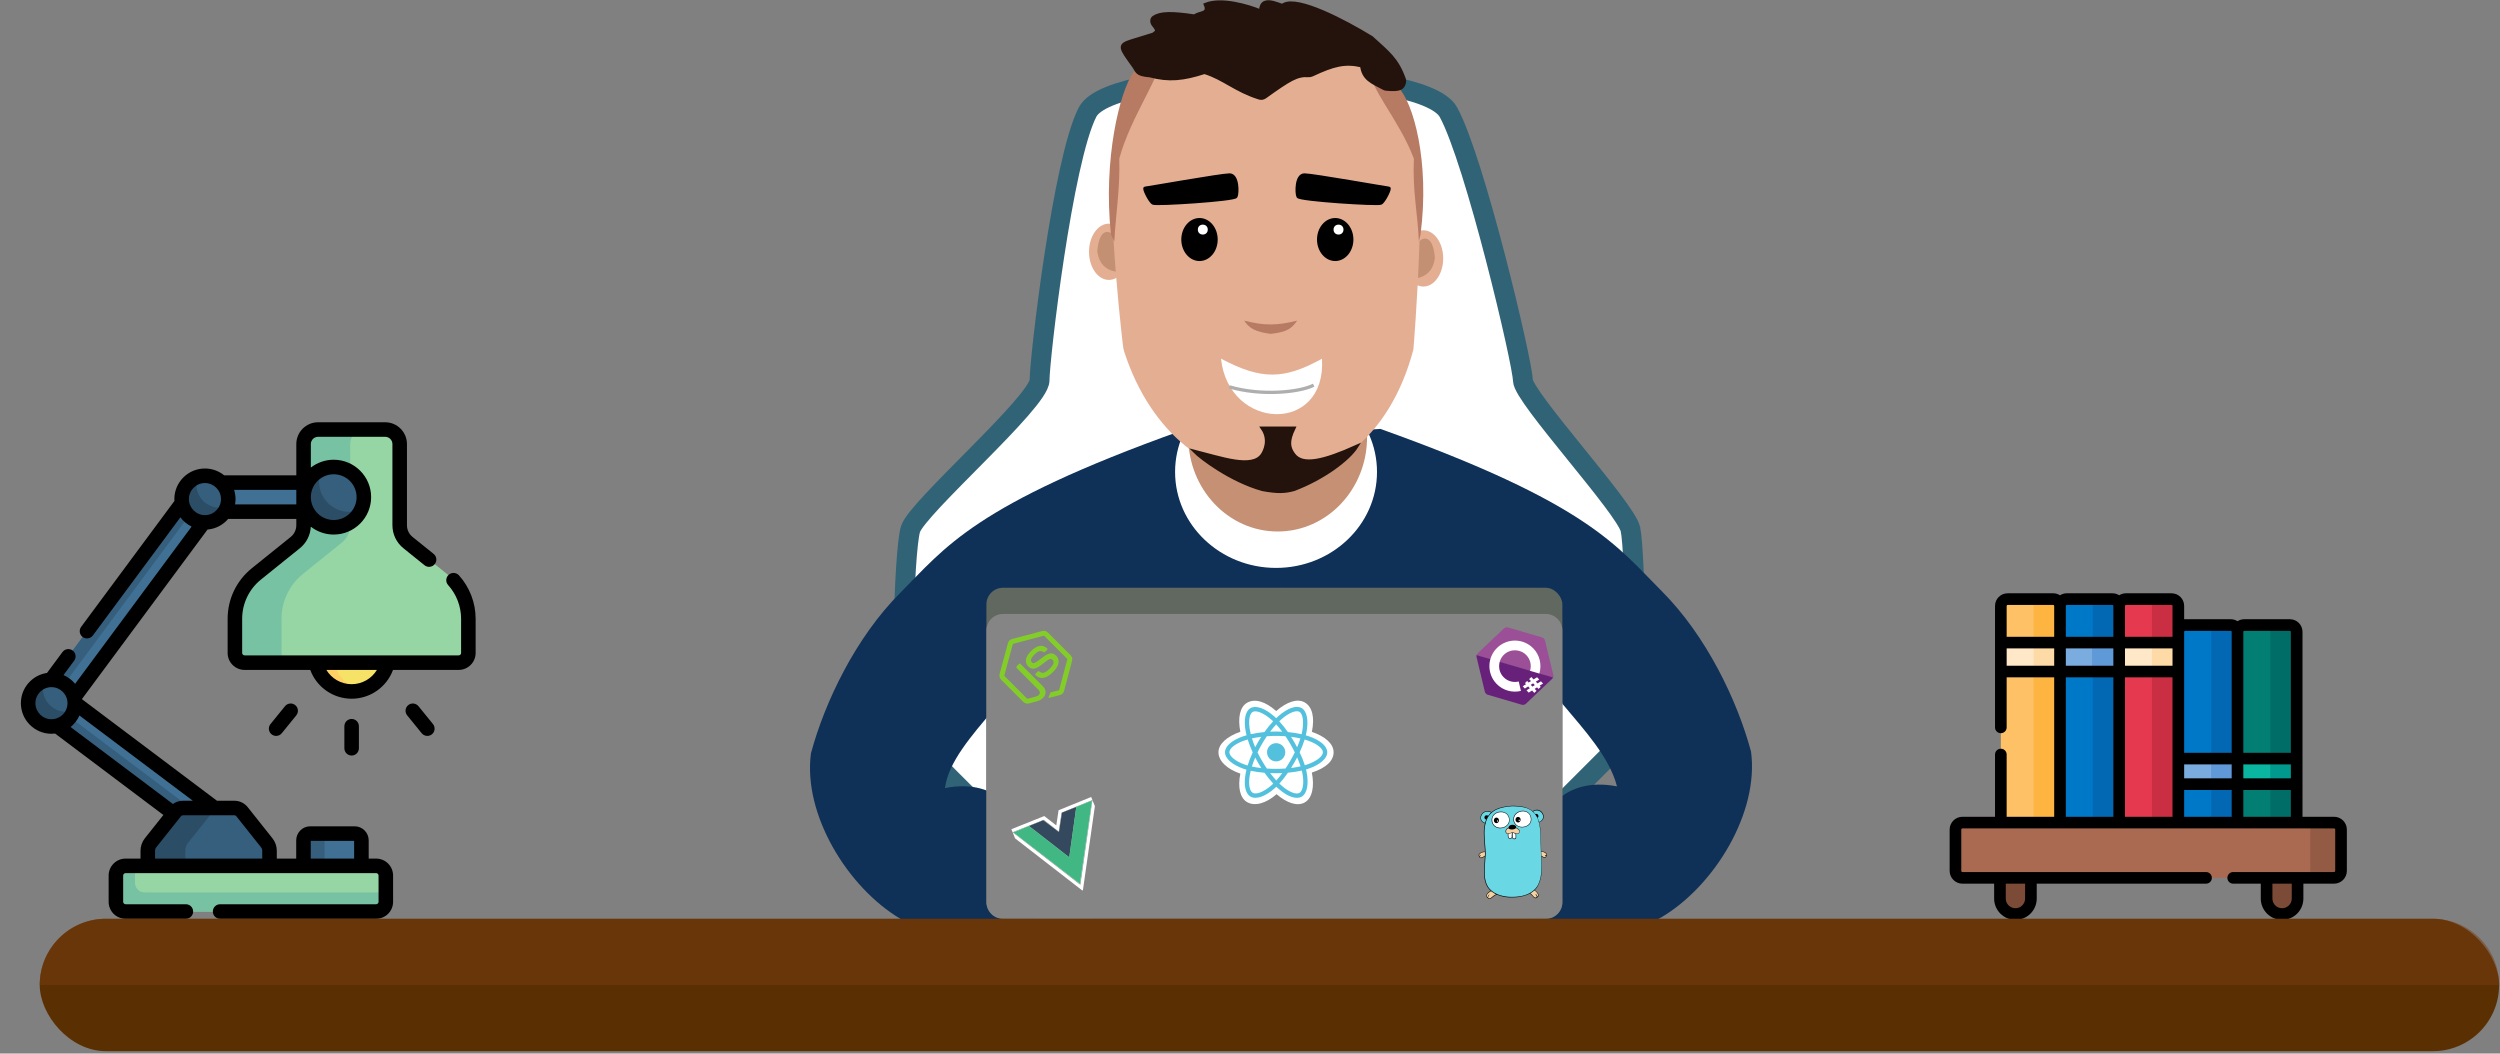 <svg width="579" height="244" viewBox="0 0 579 244" fill="none" xmlns="http://www.w3.org/2000/svg">
<rect x="0" y="0" width="579" height="244" fill="#808080" stroke="none"/>
<g clip-path="url(#clip0)">
<path d="M81.438 160.141C76.724 160.141 72.903 156.32 72.903 151.606C72.903 146.893 76.724 143.072 81.438 143.072C86.152 143.072 89.973 146.893 89.973 151.606C89.973 156.32 86.152 160.141 81.438 160.141Z" fill="#F6E266"/>
<path d="M81.438 143.072C82.182 143.072 82.904 143.167 83.592 143.346C79.921 144.3 77.211 147.637 77.211 151.606C77.211 155.576 79.921 158.912 83.592 159.866C82.904 160.045 82.182 160.141 81.438 160.141C76.725 160.141 72.903 156.319 72.903 151.606C72.903 146.893 76.725 143.072 81.438 143.072Z" fill="#FFD064"/>
<path d="M71.857 193.055H82.132C83 193.055 83.704 193.758 83.704 194.627V202.296H70.285V194.627C70.285 193.758 70.989 193.055 71.857 193.055Z" fill="#407093"/>
<path d="M71.857 193.055H76.733C75.866 193.055 75.162 193.758 75.162 194.626V202.296H70.285V194.626C70.285 193.758 70.989 193.055 71.857 193.055Z" fill="#365E7D"/>
<path d="M59.389 132.909L68.384 125.666C69.601 124.686 70.309 123.208 70.309 121.645V102.846C70.309 100.987 71.816 99.479 73.676 99.479H89.202C91.062 99.479 92.569 100.987 92.569 102.846V121.645C92.569 123.207 93.277 124.686 94.494 125.666L103.488 132.909C106.64 135.447 108.473 139.277 108.473 143.325V151.225C108.473 152.465 107.468 153.47 106.228 153.47H56.648C55.408 153.47 54.403 152.465 54.403 151.225V143.325C54.403 139.277 56.237 135.447 59.389 132.909Z" fill="#95D6A4"/>
<path d="M59.389 132.909L68.384 125.666C69.601 124.686 70.309 123.208 70.309 121.645V102.846C70.309 100.987 71.816 99.479 73.676 99.479H84.472C82.612 99.479 81.105 100.987 81.105 102.846V121.645C81.105 123.208 80.397 124.686 79.18 125.666L70.186 132.909C67.033 135.447 65.2 139.277 65.2 143.325V151.225C65.2 152.464 66.204 153.47 67.444 153.47H56.648C55.408 153.47 54.403 152.464 54.403 151.225V143.325C54.403 139.277 56.237 135.447 59.389 132.909Z" fill="#78C2A4"/>
<path d="M47.497 193.908L51.544 188.526L16.615 162.258L49.033 118.505H75.242V111.771H45.642L9.246 160.89C8.127 162.402 8.436 164.533 9.939 165.664L47.497 193.908Z" fill="#407093"/>
<path d="M9.246 160.89L45.641 111.771H49.454L13.725 159.993C12.605 161.504 12.914 163.635 14.418 164.766L49.546 191.184L47.497 193.908L9.939 165.664C8.436 164.533 8.127 162.402 9.246 160.89Z" fill="#365E7D"/>
<path d="M42.359 187.135H54.288C54.973 187.135 55.62 187.448 56.046 187.984L61.786 195.201C62.197 195.718 62.42 196.358 62.42 197.019V203.282H34.228V197.019C34.228 196.358 34.451 195.718 34.862 195.201L40.602 187.984C41.028 187.448 41.675 187.135 42.359 187.135Z" fill="#365E7D"/>
<path d="M34.861 195.202L40.601 187.983C41.027 187.447 41.674 187.135 42.358 187.135H51.045C50.361 187.135 49.714 187.448 49.288 187.983L43.548 195.202C43.138 195.718 42.914 196.358 42.914 197.018V203.282H34.227V197.018C34.227 196.358 34.451 195.718 34.861 195.202Z" fill="#2B4D66"/>
<path d="M47.465 120.986C44.483 120.986 42.066 118.569 42.066 115.587C42.066 112.605 44.483 110.188 47.465 110.188C50.447 110.188 52.864 112.605 52.864 115.587C52.864 118.569 50.447 120.986 47.465 120.986Z" fill="#365E7D"/>
<path d="M45.747 110.469C45.565 111.008 45.466 111.586 45.466 112.187C45.466 115.169 47.883 117.586 50.865 117.586C51.466 117.586 52.043 117.486 52.583 117.305C51.865 119.444 49.846 120.986 47.465 120.986C44.483 120.986 42.066 118.569 42.066 115.587C42.066 113.206 43.608 111.187 45.747 110.469Z" fill="#2B4D66"/>
<path d="M11.919 168.257C8.937 168.257 6.52 165.84 6.52 162.858C6.52 159.876 8.937 157.459 11.919 157.459C14.901 157.459 17.318 159.876 17.318 162.858C17.318 165.84 14.901 168.257 11.919 168.257Z" fill="#365E7D"/>
<path d="M10.201 157.739C10.019 158.279 9.92 158.857 9.92 159.458C9.92 162.44 12.337 164.857 15.319 164.857C15.92 164.857 16.497 164.757 17.037 164.576C16.32 166.715 14.3 168.257 11.919 168.257C8.937 168.257 6.52 165.84 6.52 162.858C6.52 160.477 8.061 158.457 10.201 157.739Z" fill="#2B4D66"/>
<path d="M77.29 122.119C73.434 122.119 70.308 118.994 70.308 115.138C70.308 111.282 73.434 108.156 77.29 108.156C81.145 108.156 84.271 111.282 84.271 115.138C84.271 118.994 81.145 122.119 77.29 122.119Z" fill="#365E7D"/>
<path d="M74.481 108.746C74.103 109.606 73.892 110.555 73.892 111.554C73.892 115.41 77.017 118.535 80.873 118.535C81.873 118.535 82.822 118.324 83.681 117.946C82.6 120.403 80.146 122.119 77.289 122.119C73.433 122.119 70.308 118.994 70.308 115.138C70.308 112.281 72.024 109.827 74.481 108.746Z" fill="#2B4D66"/>
<path d="M29.09 211.104H87.111C88.351 211.104 89.357 210.099 89.357 208.858V202.779C89.357 201.538 88.351 200.533 87.111 200.533H29.09C27.849 200.533 26.844 201.538 26.844 202.779V208.858C26.844 210.099 27.849 211.104 29.09 211.104Z" fill="#95D6A4"/>
<path d="M29.088 200.533H31.264V204.439C31.264 205.679 32.269 206.684 33.509 206.684H89.357V208.86C89.357 210.099 88.352 211.104 87.112 211.104H29.088C27.849 211.104 26.844 210.099 26.844 208.86V202.778C26.844 201.538 27.849 200.533 29.088 200.533Z" fill="#78C2A4"/>
<path d="M10.885 155.851L14.472 151.01C15.025 150.262 16.08 150.106 16.827 150.659C17.574 151.213 17.731 152.267 17.177 153.014L14.707 156.348C15.759 156.8 16.68 157.5 17.397 158.374L44.377 121.96C43.349 121.46 42.459 120.718 41.781 119.808L21.501 147.179C21.171 147.625 20.662 147.86 20.147 147.86C19.799 147.86 19.447 147.753 19.146 147.529C18.399 146.976 18.242 145.922 18.795 145.175L40.385 116.037C40.389 116.032 40.393 116.028 40.397 116.023C40.388 115.879 40.382 115.734 40.382 115.587C40.382 111.682 43.559 108.505 47.465 108.505C49.153 108.505 50.704 109.099 51.922 110.088H68.625V102.846C68.625 100.061 70.891 97.795 73.675 97.795H89.202C91.987 97.795 94.252 100.061 94.252 102.846V121.645C94.252 122.703 94.725 123.691 95.549 124.355L100.431 128.286C101.155 128.869 101.27 129.929 100.686 130.653C100.354 131.066 99.866 131.281 99.374 131.281C99.003 131.281 98.63 131.159 98.319 130.908L93.437 126.977C91.815 125.671 90.885 123.727 90.885 121.645V102.846C90.885 101.918 90.13 101.163 89.201 101.163H73.675C72.747 101.163 71.992 101.918 71.992 102.846V108.288C73.457 107.152 75.295 106.473 77.289 106.473C82.067 106.473 85.954 110.36 85.954 115.138C85.954 119.916 82.067 123.803 77.289 123.803C75.291 123.803 73.45 123.122 71.982 121.981C71.888 123.936 70.974 125.742 69.439 126.977L60.445 134.22C57.675 136.45 56.086 139.769 56.086 143.325V151.225C56.086 151.534 56.338 151.786 56.648 151.786H106.228C106.538 151.786 106.79 151.534 106.79 151.225V143.324C106.79 140.431 105.723 137.653 103.787 135.502C103.165 134.811 103.221 133.747 103.912 133.125C104.603 132.503 105.667 132.558 106.29 133.249C108.783 136.019 110.157 139.597 110.157 143.324V151.224C110.157 153.39 108.394 155.153 106.228 155.153H91.022C89.555 159.125 85.745 161.824 81.438 161.824C77.133 161.824 73.322 159.125 71.854 155.153H56.648C54.482 155.153 52.72 153.391 52.72 151.224V143.325C52.72 138.744 54.766 134.469 58.333 131.597L67.328 124.355C68.152 123.691 68.625 122.703 68.625 121.645V120.189H52.843C51.664 121.564 49.97 122.483 48.063 122.643L18.963 161.917C18.963 161.917 50.234 185.437 50.252 185.452H54.289C55.493 185.452 56.614 185.993 57.364 186.935L63.103 194.154C63.748 194.965 64.104 195.982 64.104 197.018V198.849H68.602V194.626C68.602 192.831 70.062 191.371 71.856 191.371H82.133C83.927 191.371 85.388 192.831 85.388 194.626V198.849H87.112C89.278 198.849 91.04 200.611 91.04 202.778V208.86C91.04 211.026 89.278 212.788 87.112 212.788H50.975C50.045 212.788 49.291 212.034 49.291 211.104C49.291 210.175 50.045 209.421 50.975 209.421H87.112C87.421 209.421 87.673 209.169 87.673 208.86V202.778C87.673 202.468 87.421 202.216 87.112 202.216H29.088C28.779 202.216 28.527 202.468 28.527 202.778V208.86C28.527 209.169 28.779 209.421 29.088 209.421H43.05C43.98 209.421 44.733 210.175 44.733 211.104C44.733 212.034 43.98 212.788 43.05 212.788H29.088C26.922 212.788 25.16 211.026 25.16 208.86V202.778C25.16 200.612 26.922 198.849 29.088 198.849H32.544V197.018C32.544 195.983 32.899 194.966 33.544 194.154L37.839 188.752L12.757 169.89C12.482 169.922 12.203 169.941 11.919 169.941C8.013 169.941 4.836 166.763 4.836 162.858C4.836 159.304 7.468 156.353 10.885 155.851ZM81.438 158.458C83.88 158.458 86.079 157.162 87.297 155.153H75.58C76.797 157.161 78.998 158.458 81.438 158.458ZM77.289 120.436C80.211 120.436 82.587 118.059 82.587 115.138C82.587 112.217 80.211 109.84 77.289 109.84C74.368 109.84 71.991 112.217 71.991 115.138C71.991 118.059 74.368 120.436 77.289 120.436ZM68.625 116.822V113.455H54.219C54.432 114.128 54.548 114.844 54.548 115.587C54.548 116.008 54.508 116.421 54.438 116.822H68.625ZM51.181 115.587C51.181 113.538 49.514 111.871 47.465 111.871C45.416 111.871 43.749 113.538 43.749 115.587C43.749 117.636 45.416 119.303 47.465 119.303C49.514 119.303 51.181 117.636 51.181 115.587ZM82.02 194.738H71.969V198.849H82.02V194.738ZM35.911 197.018V198.849H60.736V197.018C60.736 196.74 60.641 196.467 60.468 196.25L54.728 189.031C54.621 188.896 54.461 188.819 54.289 188.819H42.359C42.187 188.819 42.026 188.896 41.919 189.031L36.179 196.249C36.006 196.467 35.911 196.74 35.911 197.018ZM40.054 186.205C40.716 185.722 41.515 185.452 42.359 185.452H44.656L18.401 165.708C17.939 166.755 17.231 167.669 16.349 168.378L40.054 186.205ZM11.919 166.574C13.968 166.574 15.634 164.907 15.634 162.858C15.634 160.809 13.968 159.142 11.919 159.142C9.87 159.142 8.203 160.809 8.203 162.858C8.203 164.907 9.87 166.574 11.919 166.574Z" fill="black"/>
<path d="M79.755 173.301V168.194C79.755 167.264 80.508 166.51 81.438 166.51C82.368 166.51 83.122 167.264 83.122 168.194V173.301C83.122 174.231 82.368 174.984 81.438 174.984C80.508 174.984 79.755 174.231 79.755 173.301Z" fill="black"/>
<path d="M94.546 163.306C95.268 162.719 96.328 162.83 96.914 163.551L100.278 167.694C100.864 168.415 100.754 169.476 100.032 170.062C99.72 170.315 99.345 170.439 98.972 170.439C98.482 170.439 97.997 170.226 97.664 169.816L94.3 165.674C93.714 164.952 93.824 163.892 94.546 163.306Z" fill="black"/>
<path d="M63.95 170.439C63.578 170.439 63.202 170.315 62.89 170.062C62.168 169.476 62.058 168.415 62.645 167.694L66.008 163.552C66.595 162.83 67.655 162.72 68.377 163.306C69.098 163.892 69.209 164.953 68.622 165.674L65.258 169.816C64.925 170.226 64.44 170.439 63.95 170.439Z" fill="black"/>
</g>
<g clip-path="url(#clip1)">
<path d="M519.773 144.758H530.344C531.209 144.758 531.91 145.459 531.91 146.324V190.514H518.207V146.324C518.207 145.459 518.908 144.758 519.773 144.758Z" fill="#037E73"/>
<path d="M466.775 211.692C464.794 211.692 463.189 210.087 463.189 208.107V202.005H470.36V208.107C470.36 210.087 468.755 211.692 466.775 211.692Z" fill="#7C4B37"/>
<path d="M528.53 211.692C526.55 211.692 524.945 210.087 524.945 208.107V202.005H532.115V208.107C532.115 210.087 530.51 211.692 528.53 211.692Z" fill="#7C4B37"/>
<path d="M504.504 190.514H490.801V140.321C490.801 139.456 491.502 138.755 492.367 138.755H502.938C503.803 138.755 504.504 139.456 504.504 140.321V190.514Z" fill="#E53950"/>
<path d="M490.801 190.514H477.098V140.321C477.098 139.456 477.799 138.755 478.664 138.755H489.235C490.1 138.755 490.801 139.456 490.801 140.321V190.514Z" fill="#0078C8"/>
<path d="M477.098 148.826H490.801V155.524H477.098V148.826Z" fill="#7BACDF"/>
<path d="M477.098 190.514H463.395V140.321C463.395 139.456 464.096 138.755 464.961 138.755H475.532C476.397 138.755 477.098 139.456 477.098 140.321V190.514Z" fill="#FEC165"/>
<path d="M506.07 144.758H516.641C517.506 144.758 518.207 145.459 518.207 146.324V190.514H504.504V146.324C504.504 145.459 505.205 144.758 506.07 144.758Z" fill="#0078C8"/>
<path d="M540.566 203.31H454.502C453.608 203.31 452.885 202.586 452.885 201.693V192.131C452.885 191.237 453.608 190.514 454.502 190.514H540.566C541.459 190.514 542.183 191.237 542.183 192.131V201.693C542.183 202.586 541.459 203.31 540.566 203.31Z" fill="#AA6A51"/>
<path d="M540.566 190.514H533.436C534.329 190.514 535.053 191.238 535.053 192.131V201.693C535.053 202.586 534.329 203.31 533.436 203.31H540.566C541.46 203.31 542.184 202.586 542.184 201.693V192.131C542.184 191.238 541.46 190.514 540.566 190.514Z" fill="#935B44"/>
<path d="M475.532 138.755H469.42C470.285 138.755 470.986 139.456 470.986 140.321V190.514H477.098V140.321C477.098 139.456 476.397 138.755 475.532 138.755Z" fill="#FDB441"/>
<path d="M516.641 144.758H510.529C511.394 144.758 512.095 145.459 512.095 146.324V190.514H518.207V146.324C518.207 145.459 517.506 144.758 516.641 144.758Z" fill="#0268B4"/>
<path d="M530.344 144.758H524.232C525.097 144.758 525.798 145.459 525.798 146.324V190.514H531.91V146.324C531.91 145.459 531.209 144.758 530.344 144.758Z" fill="#006E66"/>
<path d="M502.938 138.755H496.826C497.691 138.755 498.392 139.456 498.392 140.321V190.514H504.504V140.321C504.504 139.456 503.803 138.755 502.938 138.755Z" fill="#CA2E43"/>
<path d="M490.801 148.826H504.504V155.524H490.801V148.826Z" fill="#FEE8C7"/>
<path d="M498.392 148.826H504.504V155.524H498.392V148.826Z" fill="#FEDBA6"/>
<path d="M518.207 181.61H504.504V175.689H518.207V181.61Z" fill="#7BACDF"/>
<path d="M512.095 175.689H518.207V181.61H512.095V175.689Z" fill="#5F99D7"/>
<path d="M531.91 181.61H518.207V175.689H531.91V181.61Z" fill="#0AB69F"/>
<path d="M525.798 175.689H531.91V181.61H525.798V175.689Z" fill="#01998D"/>
<path d="M489.235 138.755H483.123C483.988 138.755 484.689 139.456 484.689 140.321V190.514H490.801V140.321C490.801 139.456 490.1 138.755 489.235 138.755Z" fill="#0268B4"/>
<path d="M484.689 148.826H490.801V155.524H484.689V148.826Z" fill="#5F99D7"/>
<path d="M463.395 148.826H477.098V155.524H463.395V148.826Z" fill="#FEE8C7"/>
<path d="M470.986 148.826H477.098V155.524H470.986V148.826Z" fill="#FEDBA6"/>
<path d="M540.566 189.166H533.258C533.258 188.343 533.258 146.995 533.258 146.324C533.258 144.718 531.951 143.411 530.344 143.411H519.773C519.196 143.411 518.66 143.581 518.207 143.871C517.754 143.581 517.217 143.411 516.641 143.411H506.07C505.996 143.411 505.924 143.416 505.851 143.422V140.321C505.851 138.714 504.544 137.407 502.938 137.407H492.367C491.79 137.407 491.254 137.578 490.801 137.868C490.348 137.578 489.811 137.407 489.235 137.407H478.664C478.087 137.407 477.55 137.578 477.098 137.868C476.645 137.578 476.108 137.407 475.532 137.407H464.961C463.354 137.407 462.047 138.714 462.047 140.321V168.461C462.047 169.206 462.65 169.809 463.395 169.809C464.139 169.809 464.742 169.206 464.742 168.461V156.872H475.75V189.166H464.742V174.75C464.742 174.006 464.139 173.402 463.395 173.402C462.65 173.402 462.047 174.006 462.047 174.75V189.166H454.502C452.867 189.166 451.537 190.496 451.537 192.131V201.693C451.537 203.328 452.867 204.658 454.502 204.658H461.842V208.107C461.842 210.827 464.055 213.04 466.775 213.04C469.495 213.04 471.708 210.827 471.708 208.107V204.658H510.92C511.664 204.658 512.267 204.055 512.267 203.31C512.267 202.566 511.664 201.963 510.92 201.963C510.446 201.963 455.516 201.963 454.502 201.963C454.353 201.963 454.232 201.842 454.232 201.693V192.131C454.232 191.982 454.353 191.861 454.502 191.861H540.566C540.715 191.861 540.836 191.982 540.836 192.131V201.693C540.836 201.842 540.715 201.963 540.566 201.963C539.725 201.963 518.069 201.963 517.208 201.963C516.464 201.963 515.861 202.566 515.861 203.31C515.861 204.055 516.464 204.658 517.208 204.658H523.597V208.107C523.597 210.827 525.81 213.04 528.53 213.04C531.25 213.04 533.463 210.827 533.463 208.107V204.658H540.566C542.201 204.658 543.531 203.328 543.531 201.693V192.131C543.531 190.496 542.201 189.166 540.566 189.166ZM469.012 204.658V208.107C469.012 209.341 468.009 210.345 466.775 210.345C465.541 210.345 464.537 209.341 464.537 208.107V204.658H469.012ZM478.445 150.174H489.453V154.177H478.445V150.174ZM492.148 150.174H503.156V154.177H492.148V150.174ZM505.851 177.037H516.859V180.263H505.851V177.037ZM519.555 177.037H530.563V180.263H519.555V177.037ZM519.773 146.106H530.344C530.464 146.106 530.563 146.204 530.563 146.324V174.342H519.554V146.324C519.555 146.204 519.653 146.106 519.773 146.106ZM506.07 146.106H516.641C516.761 146.106 516.859 146.204 516.859 146.324V174.342H505.851C505.851 173.023 505.851 147.356 505.851 146.324C505.851 146.204 505.949 146.106 506.07 146.106ZM492.367 140.102H502.938C503.058 140.102 503.156 140.2 503.156 140.321V146.324V147.479H492.148V140.321C492.148 140.2 492.246 140.102 492.367 140.102ZM478.664 140.102H489.235C489.355 140.102 489.453 140.2 489.453 140.321V147.479H478.445V140.321C478.445 140.2 478.543 140.102 478.664 140.102ZM464.961 140.102H475.531C475.652 140.102 475.75 140.2 475.75 140.321V147.479H464.742V140.321C464.742 140.2 464.84 140.102 464.961 140.102ZM464.742 150.174H475.75V154.177H464.742V150.174ZM478.445 156.872H489.453V189.166H478.445V156.872ZM492.148 156.872H503.156V189.166H492.148V156.872ZM505.851 182.958H516.859V189.166H505.851V182.958ZM519.555 189.166V182.958H530.563V189.166H519.555ZM530.768 208.107C530.768 209.341 529.764 210.345 528.53 210.345C527.296 210.345 526.292 209.341 526.292 208.107V204.658H530.768V208.107Z" fill="black"/>
</g>
<path d="M251.88 25.959C257.63 14.844 329.309 14.843 335.442 25.959C341.574 37.075 352.69 84.222 352.69 88.055C352.69 91.888 376.456 117.57 377.605 122.553C378.755 127.536 379.522 168.167 377.605 170.083C375.689 172 343.108 204.581 343.108 204.581H245.364C245.364 204.581 213.549 175.066 210.866 170.083C208.183 165.1 209.333 127.536 210.866 122.553C212.4 117.57 240.764 93.038 240.764 88.055C240.764 83.072 246.131 37.075 251.88 25.959Z" fill="white" stroke="#316376" stroke-width="4.6"/>
<path d="M208.52 137.276C218.87 126.927 225.386 116.961 273.683 99.712L296.681 101.245V212.788H252.984C243.216 187.303 235.512 173.11 252.984 146.476L234.968 150.692C241.523 157.265 220.259 170.485 218.869 182.507C231.596 180.052 236.188 189.406 236.188 191.706L240.335 212.788C240.335 212.788 220.787 220.071 208.52 212.788C196.254 205.505 185.927 188.522 187.821 174.457C191 162.628 198.171 147.626 208.52 137.276Z" fill="#0F3057"/>
<path d="M384.842 136.893C374.492 126.544 367.976 116.578 319.679 99.329L296.681 100.862V212.405H340.378C350.146 186.92 357.85 172.727 340.378 146.092L358.393 150.309C350.108 155.901 371.078 168.598 374.493 182.123C361.766 179.669 357.174 189.023 357.174 191.323L353.027 212.405C353.027 212.405 372.575 219.687 384.841 212.405C397.108 205.122 407.435 188.138 405.54 174.074C402.361 162.244 395.191 147.242 384.842 136.893Z" fill="#0F3057"/>
<ellipse cx="295.531" cy="109.295" rx="23.382" ry="22.232" fill="white"/>
<ellipse cx="295.914" cy="101.245" rx="20.699" ry="21.849" fill="#C59074"/>
<ellipse rx="4.6" ry="6.516" transform="matrix(-1 0 0 1 256.817 58.315)" fill="#E4AE92"/>
<path d="M258.35 62.531L257.967 55.066C256.367 53.217 254.9 53.888 254.517 58.209C254.9 60.96 256.357 62.093 258.35 62.531Z" fill="#C49074" stroke="#C49074" stroke-width="0.767"/>
<ellipse cx="329.645" cy="59.848" rx="4.6" ry="6.516" fill="#E4AE92"/>
<path d="M328.112 64.064L328.495 56.599C330.095 54.751 331.562 55.421 331.945 59.743C331.562 62.493 330.105 63.626 328.112 64.064Z" fill="#C49074" stroke="#C49074" stroke-width="0.767"/>
<path d="M327.345 80.93C327.345 80.93 331.061 36.538 326.977 28.048C313.681 0.414 272.465 -0.347 259.225 28.048C255.147 36.795 259.445 74.697 260.092 80.162C260.146 80.616 260.241 81.05 260.382 81.485C272.817 119.909 316.623 121.492 327.345 80.93Z" fill="#E4AE92"/>
<path d="M286.238 45.509C285.855 46.276 267.839 47.425 267.073 47.042C266.306 46.659 264.833 43.593 265.217 43.593C265.6 43.593 282.849 40.526 284.765 40.526C286.682 40.526 286.621 44.742 286.238 45.509Z" fill="black" stroke="black" stroke-width="0.767"/>
<ellipse cx="277.803" cy="55.475" rx="4.216" ry="4.983" fill="black"/>
<circle cx="278.57" cy="53.175" r="1.15" fill="white"/>
<ellipse cx="309.234" cy="55.475" rx="4.216" ry="4.983" fill="black"/>
<circle cx="310.001" cy="53.175" r="1.15" fill="white"/>
<path d="M300.633 45.509C301.016 46.276 319.032 47.425 319.798 47.042C320.565 46.659 322.038 43.593 321.654 43.593C321.271 43.593 304.022 40.526 302.106 40.526C300.189 40.526 300.25 44.742 300.633 45.509Z" fill="black" stroke="black" stroke-width="0.767"/>
<path d="M259.225 36.739C259.434 43.706 258.406 49.55 258.075 55.905L257.308 54.372C255.411 36.849 259.404 21.024 262.471 16.808C265.537 12.591 276.857 7.608 276.857 7.608L291.039 6.842C300.426 6.627 304.806 7.095 310.205 9.525C315.373 8.766 318.761 13.707 323.8 20.211C327.274 23.588 331.205 37.381 328.987 54.372L328.603 55.905C328.391 49.639 327.117 44.609 327.454 36.739C323.944 27.41 316.72 20.056 317.284 15.611C303.884 11.261 296.678 7.701 268.987 12.928C269.002 17.53 261.868 26.921 259.225 36.739Z" fill="#B77A63"/>
<path d="M278.953 16.761C283.429 18.142 286.159 20.97 291.662 22.684C292.106 22.823 292.589 22.736 292.968 22.466C298.736 18.347 300.356 17.326 303.058 17.492C303.337 17.51 303.619 17.463 303.873 17.344C308.846 15.008 311.496 14.327 315.367 15.228C315.765 18.333 317.72 18.981 320.472 20.453C320.645 20.545 320.835 20.606 321.03 20.627C324.33 20.976 324.959 20.375 325.257 19.064C325.314 18.812 325.29 18.548 325.204 18.304C323.55 13.665 321.448 12.154 317.667 8.711C311.41 4.876 300.726 -0.71 297.352 1.045C298.038 2.43 291.986 -2.021 291.986 2.579C289.012 1.349 282.82 -0.475 279.163 1.045C280.158 3.324 277.777 2.796 276.653 3.728C271.531 2.953 268.793 2.948 267.215 3.996C266.599 4.405 266.685 5.257 267.16 5.823C268.372 7.268 267.824 7.359 267.07 7.945L262.088 9.478C258.908 10.462 259.458 11.014 262.471 15.228C263.429 16.497 263.05 17.274 266.304 17.527C270.717 18.723 274.121 18.329 278.953 16.761Z" fill="#23130C" stroke="#23130C" stroke-width="0.767"/>
<path d="M300.418 74.257C295.767 75.429 292.803 75.452 288.153 74.257C289.346 76.109 290.853 76.867 294.286 77.323C298.178 76.897 299.167 76.044 300.418 74.257Z" fill="#B77A63"/>
<path d="M282.786 83.073C292.159 88.026 297.377 87.942 306.168 83.073C307.271 100.55 284.589 99.858 282.786 83.073Z" fill="white"/>
<path d="M284.703 89.59C292.007 91.756 300.961 90.886 304.251 89.206" stroke="#AEAEAE" stroke-width="0.767"/>
<path d="M299.652 99.172H292.369C294.247 101.89 292.88 104.538 292.369 105.305C290.069 108.755 282.786 106.072 276.653 104.538C278.187 106.072 285.031 111.289 292.369 113.354C295.961 114.014 297.592 113.912 299.652 113.354C306.287 110.872 312.301 106.455 314.218 103.388C306.551 106.838 301.664 107.988 299.652 105.305C298.502 103.772 298.146 102.295 299.652 99.172Z" fill="#23130C" stroke="#23130C" stroke-width="0.767"/>
<rect x="228.452" y="136.126" width="133.391" height="76.662" rx="3.833" fill="#606860"/>
<path d="M228.452 146.026C228.452 143.909 230.168 142.193 232.285 142.193H358.01C360.127 142.193 361.843 143.909 361.843 146.026V208.955C361.843 211.072 360.127 212.788 358.01 212.788H232.285C230.168 212.788 228.452 211.072 228.452 208.955V146.026Z" fill="#858585"/>
<g clip-path="url(#clip2)">
<path d="M234.378 192.397L233.757 192.645L234.286 193.055L249.972 205.218L250.494 205.622L250.587 204.969L253.383 185.344L253.477 184.683L252.858 184.935L245.713 187.847L245.511 187.929L245.479 188.145L244.919 191.871L241.964 189.567L241.791 189.431L241.586 189.513L234.378 192.397ZM245.628 192.756L246.33 188.53L248.784 187.518L247.295 197.709L239.14 191.412L241.615 190.434L245.019 192.999L245.525 193.38L245.628 192.756ZM235.458 192.895L238.208 191.788L247.437 198.948L247.957 199.352L248.051 198.7L249.725 187.137L252.418 186.047L249.826 203.979L235.458 192.895Z" stroke="white" stroke-width="0.767"/>
<path d="M238.301 191.303L241.623 189.963L245.249 192.691L245.958 188.214L249.276 186.873L247.638 198.56L238.301 191.303Z" fill="#35495E"/>
<path d="M234.689 192.791L238.299 191.305L247.635 198.561L249.273 186.875L252.9 185.414L250.109 204.688L234.689 192.791Z" fill="#41B883"/>
</g>
<g clip-path="url(#clip3)">
<path fill-rule="evenodd" clip-rule="evenodd" d="M342.636 198.3C342.672 198.929 343.3 198.641 343.588 198.444C343.857 198.246 343.947 198.408 343.965 198.031C343.983 197.779 344.001 197.545 344.001 197.294C343.588 197.258 343.139 197.348 342.797 197.599C342.636 197.725 342.294 198.138 342.636 198.3Z" fill="#F6D2A2"/>
<path d="M342.977 198.749C342.851 198.749 342.617 198.695 342.581 198.336C342.474 198.264 342.438 198.174 342.438 198.12C342.42 197.905 342.653 197.653 342.779 197.563C343.067 197.348 343.444 197.24 343.839 197.24H344.073V197.294C344.091 197.491 344.073 197.689 344.055 197.869C344.055 197.923 344.055 197.977 344.037 198.03C344.019 198.3 343.965 198.336 343.839 198.39C343.785 198.408 343.731 198.426 343.642 198.498C343.552 198.552 343.246 198.749 342.977 198.749ZM343.839 197.348C343.462 197.348 343.121 197.455 342.851 197.653C342.725 197.743 342.546 197.959 342.564 198.102C342.564 198.156 342.599 198.21 342.671 198.246L342.707 198.264V198.3C342.725 198.587 342.869 198.623 342.977 198.623C343.156 198.623 343.408 198.498 343.57 198.39C343.678 198.318 343.749 198.3 343.803 198.282C343.893 198.246 343.911 198.246 343.929 198.03C343.929 197.977 343.929 197.923 343.947 197.869C343.965 197.707 343.965 197.527 343.965 197.366C343.911 197.348 343.875 197.348 343.839 197.348Z" fill="black"/>
<path fill-rule="evenodd" clip-rule="evenodd" d="M342.635 198.3C342.725 198.264 342.833 198.246 342.887 198.156L342.635 198.3Z" fill="#C6B198"/>
<path d="M342.636 198.354C342.618 198.354 342.582 198.336 342.582 198.318C342.564 198.282 342.582 198.246 342.618 198.246C342.636 198.246 342.654 198.228 342.654 198.228C342.725 198.192 342.797 198.174 342.833 198.12C342.851 198.102 342.887 198.084 342.923 198.102C342.941 198.12 342.959 198.156 342.941 198.192C342.869 198.282 342.779 198.318 342.708 198.336L342.672 198.354H342.636Z" fill="black"/>
<path fill-rule="evenodd" clip-rule="evenodd" d="M344.109 190.7C341.665 190.017 343.48 186.909 345.438 188.184L344.109 190.7Z" fill="#6AD7E5"/>
<path d="M344.145 190.772L344.091 190.754C342.833 190.394 342.851 189.496 342.887 189.226C342.977 188.544 343.624 187.825 344.486 187.825C344.828 187.825 345.151 187.933 345.475 188.148L345.528 188.184L344.145 190.772ZM344.486 187.951C343.678 187.951 343.085 188.616 342.995 189.244C342.905 189.891 343.3 190.394 344.073 190.628L345.349 188.202C345.079 188.041 344.792 187.951 344.486 187.951Z" fill="black"/>
<path fill-rule="evenodd" clip-rule="evenodd" d="M354.943 187.951C356.866 186.603 358.627 189.658 356.381 190.43L354.943 187.951Z" fill="#6AD7E5"/>
<path d="M356.363 190.502L354.872 187.933L354.925 187.897C355.267 187.663 355.608 187.537 355.95 187.537C356.776 187.537 357.369 188.22 357.495 188.885C357.549 189.154 357.603 190.071 356.417 190.466L356.363 190.502ZM355.033 187.987L356.417 190.376C357.118 190.125 357.477 189.586 357.369 188.939C357.261 188.328 356.704 187.699 355.95 187.699C355.644 187.681 355.339 187.771 355.033 187.987Z" fill="black"/>
<path fill-rule="evenodd" clip-rule="evenodd" d="M355.374 206.134C355.86 206.439 356.758 207.356 356.021 207.805C355.321 208.452 354.925 207.086 354.296 206.906C354.566 206.547 354.907 206.206 355.374 206.134Z" fill="#F6D2A2"/>
<path d="M355.644 208.038C355.357 208.038 355.105 207.751 354.889 207.481C354.692 207.266 354.494 207.032 354.279 206.96L354.189 206.942L354.243 206.871C354.458 206.565 354.818 206.17 355.357 206.08H355.375L355.393 206.098C355.698 206.296 356.363 206.853 356.345 207.374C356.345 207.571 356.237 207.733 356.039 207.859C355.914 207.985 355.788 208.038 355.644 208.038ZM354.386 206.871C354.602 206.96 354.782 207.194 354.961 207.392C355.177 207.661 355.393 207.895 355.626 207.895C355.734 207.895 355.842 207.841 355.95 207.733H355.968C356.129 207.625 356.219 207.499 356.219 207.338C356.219 206.924 355.698 206.403 355.339 206.17C355.015 206.26 354.692 206.475 354.386 206.871ZM356.021 207.859C356.003 207.859 355.985 207.841 355.968 207.823C355.932 207.751 355.896 207.661 355.878 207.589C355.824 207.445 355.77 207.302 355.662 207.194C355.644 207.176 355.644 207.14 355.662 207.104C355.68 207.086 355.716 207.086 355.752 207.104C355.878 207.23 355.95 207.392 356.003 207.553L356.093 207.769C356.111 207.805 356.093 207.841 356.075 207.859H356.021Z" fill="black"/>
<path fill-rule="evenodd" clip-rule="evenodd" d="M346.607 207.176C346.032 207.266 345.708 207.787 345.223 208.056C344.774 208.326 344.594 207.966 344.558 207.895C344.486 207.859 344.486 207.931 344.379 207.823C343.965 207.158 344.81 206.673 345.259 206.349C345.888 206.206 346.283 206.745 346.607 207.176Z" fill="#F6D2A2"/>
<path d="M344.918 208.2C344.684 208.2 344.558 208.002 344.522 207.931H344.504C344.45 207.931 344.415 207.913 344.343 207.841V207.823C343.947 207.194 344.63 206.709 345.079 206.385L345.241 206.278H345.277C345.349 206.26 345.403 206.26 345.475 206.26C346.014 206.26 346.355 206.727 346.643 207.104L346.732 207.23L346.625 207.248C346.283 207.302 346.032 207.517 345.78 207.733C345.618 207.877 345.457 208.002 345.277 208.11C345.133 208.164 345.025 208.2 344.918 208.2ZM344.522 207.823C344.54 207.823 344.558 207.823 344.594 207.841H344.612L344.63 207.859C344.666 207.913 344.756 208.074 344.936 208.074C345.025 208.074 345.115 208.038 345.205 207.985C345.385 207.895 345.546 207.751 345.69 207.625C345.924 207.428 346.175 207.212 346.499 207.122C346.229 206.763 345.906 206.367 345.457 206.367C345.403 206.367 345.349 206.367 345.295 206.385L345.151 206.493C344.684 206.817 344.109 207.23 344.45 207.769C344.468 207.805 344.486 207.823 344.522 207.823ZM344.558 207.949C344.522 207.949 344.486 207.913 344.504 207.877C344.522 207.697 344.612 207.571 344.702 207.428C344.756 207.356 344.792 207.284 344.828 207.212C344.846 207.176 344.882 207.176 344.9 207.176C344.936 207.194 344.936 207.23 344.936 207.248C344.9 207.338 344.846 207.41 344.792 207.481C344.702 207.607 344.63 207.715 344.612 207.859C344.612 207.931 344.594 207.949 344.558 207.949Z" fill="black"/>
<path fill-rule="evenodd" clip-rule="evenodd" d="M344.217 189.855C343.893 189.694 343.66 189.46 343.857 189.083C344.037 188.741 344.378 188.777 344.702 188.939L344.217 189.855ZM355.878 189.532C356.201 189.37 356.435 189.137 356.237 188.759C356.057 188.418 355.716 188.454 355.393 188.616L355.878 189.532Z" fill="black"/>
<path fill-rule="evenodd" clip-rule="evenodd" d="M358.087 198.21C358.052 198.839 357.423 198.552 357.135 198.354C356.866 198.156 356.776 198.318 356.758 197.941C356.74 197.689 356.722 197.456 356.722 197.204C357.135 197.168 357.584 197.258 357.926 197.509C358.105 197.653 358.429 198.048 358.087 198.21Z" fill="#F6D2A2"/>
<path d="M357.764 198.659C357.495 198.659 357.189 198.462 357.099 198.408C357.009 198.354 356.956 198.318 356.902 198.3C356.758 198.246 356.722 198.21 356.704 197.941C356.704 197.887 356.704 197.833 356.686 197.779C356.668 197.599 356.65 197.402 356.668 197.204V197.15H356.902C357.297 197.15 357.674 197.258 357.962 197.473C358.088 197.563 358.321 197.815 358.303 198.03C358.303 198.102 358.267 198.192 358.159 198.246C358.123 198.605 357.89 198.659 357.764 198.659ZM356.776 197.276C356.776 197.438 356.776 197.617 356.794 197.779C356.794 197.833 356.794 197.887 356.812 197.941C356.83 198.156 356.848 198.156 356.938 198.192C356.992 198.21 357.063 198.246 357.171 198.3C357.333 198.408 357.584 198.534 357.764 198.534C357.872 198.534 358.016 198.498 358.034 198.21V198.174L358.07 198.156C358.141 198.12 358.177 198.084 358.177 198.012C358.195 197.869 358.016 197.653 357.89 197.563C357.62 197.366 357.261 197.258 356.902 197.258C356.866 197.276 356.83 197.276 356.776 197.276Z" fill="black"/>
<path fill-rule="evenodd" clip-rule="evenodd" d="M358.088 198.21C357.998 198.174 357.89 198.156 357.836 198.066L358.088 198.21Z" fill="#C6B198"/>
<path d="M358.088 198.282H358.07L358.034 198.264C357.944 198.228 357.854 198.21 357.8 198.12C357.782 198.102 357.782 198.049 357.818 198.031C357.836 198.013 357.89 198.013 357.908 198.049C357.944 198.102 358.016 198.12 358.088 198.156C358.106 198.156 358.124 198.174 358.124 198.174C358.159 198.192 358.177 198.228 358.159 198.246C358.142 198.264 358.106 198.282 358.088 198.282Z" fill="black"/>
<path fill-rule="evenodd" clip-rule="evenodd" d="M350.128 186.675C352.572 186.675 354.854 187.016 356.057 189.37C357.135 191.993 356.74 194.832 356.92 197.617C357.064 200.007 357.369 202.756 356.273 204.966C355.105 207.284 352.194 207.877 349.805 207.787C347.918 207.715 345.654 207.104 344.576 205.379C343.336 203.367 343.911 200.366 344.001 198.12C344.109 195.461 343.282 192.784 344.163 190.197C345.043 187.484 347.487 186.873 350.128 186.675Z" fill="#6AD7E5"/>
<path d="M350.218 207.859H349.769C349.032 207.841 347.918 207.715 346.822 207.266C345.762 206.835 344.989 206.224 344.486 205.415C343.48 203.78 343.66 201.534 343.821 199.54C343.857 199.037 343.893 198.57 343.911 198.12C343.947 197.186 343.875 196.216 343.785 195.299C343.642 193.611 343.498 191.868 344.055 190.179C344.486 188.921 345.259 188.023 346.427 187.448C347.343 186.998 348.475 186.747 350.092 186.621C352.5 186.603 354.889 186.945 356.093 189.334C356.884 191.257 356.884 193.323 356.902 195.317C356.902 196.072 356.902 196.845 356.956 197.599C356.974 197.833 356.992 198.066 356.992 198.3C357.135 200.492 357.297 202.972 356.291 204.984C355.788 206.008 354.907 206.763 353.704 207.248C352.733 207.643 351.512 207.859 350.218 207.859ZM350.128 186.729C347.595 186.927 345.115 187.484 344.199 190.215C343.642 191.886 343.785 193.611 343.929 195.281C344.001 196.216 344.091 197.168 344.055 198.12C344.037 198.57 344.001 199.037 343.965 199.54C343.803 201.516 343.624 203.744 344.612 205.343C345.025 206.008 346.355 207.589 349.787 207.715H350.236C354.207 207.715 355.68 205.954 356.219 204.912C357.207 202.936 357.046 200.456 356.92 198.282C356.902 198.049 356.884 197.815 356.884 197.581C356.848 196.827 356.83 196.054 356.83 195.299C356.812 193.323 356.812 191.257 356.039 189.352C355.5 188.292 354.692 187.573 353.578 187.16C352.428 186.783 351.134 186.729 350.128 186.729Z" fill="black"/>
<path fill-rule="evenodd" clip-rule="evenodd" d="M350.559 189.945C350.991 192.496 355.159 191.814 354.566 189.244C354.027 186.944 350.416 187.591 350.559 189.945Z" fill="white"/>
<path d="M352.536 191.616C351.727 191.616 350.703 191.185 350.487 189.963C350.451 189.388 350.631 188.867 351.008 188.472C351.422 188.023 352.051 187.771 352.697 187.771C353.452 187.771 354.35 188.166 354.602 189.262C354.746 189.873 354.638 190.412 354.297 190.843C353.919 191.311 353.254 191.616 352.536 191.616ZM350.613 189.945C350.703 190.448 350.937 190.843 351.314 191.131C351.637 191.382 352.087 191.508 352.536 191.508C353.201 191.508 353.847 191.221 354.207 190.772C354.53 190.376 354.62 189.855 354.494 189.28C354.261 188.256 353.416 187.897 352.697 187.897C352.087 187.897 351.494 188.148 351.098 188.562C350.757 188.921 350.577 189.406 350.613 189.945Z" fill="black"/>
<path fill-rule="evenodd" clip-rule="evenodd" d="M345.582 190.358C346.157 192.568 349.697 192.011 349.571 189.783C349.409 187.124 345.025 187.627 345.582 190.358Z" fill="white"/>
<path d="M347.469 191.832C346.696 191.832 345.798 191.454 345.51 190.376C345.385 189.748 345.51 189.173 345.87 188.741C346.265 188.256 346.912 187.969 347.613 187.969C348.547 187.969 349.535 188.526 349.607 189.783C349.643 190.305 349.481 190.772 349.122 191.149C348.745 191.562 348.116 191.832 347.469 191.832ZM347.613 188.095C346.948 188.095 346.337 188.364 345.96 188.813C345.618 189.226 345.51 189.748 345.636 190.34C345.888 191.347 346.75 191.706 347.469 191.706C348.08 191.706 348.673 191.472 349.05 191.059C349.373 190.718 349.535 190.269 349.499 189.783C349.463 189.011 348.942 188.095 347.613 188.095Z" fill="black"/>
<path fill-rule="evenodd" clip-rule="evenodd" d="M351.062 193C351.062 193.323 351.134 193.7 351.08 194.06C350.99 194.221 350.829 194.239 350.685 194.293C350.487 194.257 350.326 194.132 350.236 193.952C350.182 193.557 350.254 193.161 350.272 192.766L351.062 193Z" fill="white"/>
<path d="M350.685 194.365C350.452 194.329 350.272 194.186 350.182 193.988C350.146 193.7 350.164 193.431 350.182 193.161C350.2 193.036 350.2 192.91 350.2 192.784V192.712L351.116 193V193.036C351.116 193.143 351.134 193.251 351.134 193.377C351.152 193.611 351.17 193.862 351.134 194.096V194.114C351.063 194.257 350.937 194.293 350.811 194.347C350.775 194.329 350.739 194.347 350.685 194.365ZM350.29 193.934C350.362 194.096 350.506 194.203 350.667 194.239C350.703 194.221 350.739 194.221 350.757 194.203C350.865 194.168 350.955 194.132 351.009 194.042C351.045 193.826 351.027 193.593 351.009 193.359C351.009 193.251 350.991 193.143 350.991 193.054L350.308 192.838C350.308 192.946 350.29 193.054 350.29 193.143C350.272 193.431 350.254 193.682 350.29 193.934Z" fill="black"/>
<path fill-rule="evenodd" clip-rule="evenodd" d="M347.163 189.999C347.163 190.358 346.894 190.646 346.57 190.646C346.247 190.646 345.978 190.358 345.978 189.999C345.978 189.64 346.247 189.352 346.57 189.352C346.894 189.352 347.163 189.64 347.163 189.999Z" fill="black"/>
<path fill-rule="evenodd" clip-rule="evenodd" d="M346.966 190.143C346.966 190.233 346.894 190.304 346.822 190.304C346.75 190.304 346.678 190.233 346.678 190.143C346.678 190.053 346.75 189.981 346.822 189.981C346.912 189.981 346.966 190.053 346.966 190.143Z" fill="white"/>
<path fill-rule="evenodd" clip-rule="evenodd" d="M352.176 189.837C352.176 190.197 351.907 190.484 351.583 190.484C351.26 190.484 350.99 190.197 350.99 189.837C350.99 189.478 351.26 189.191 351.583 189.191C351.907 189.191 352.176 189.478 352.176 189.837Z" fill="black"/>
<path fill-rule="evenodd" clip-rule="evenodd" d="M351.997 189.981C351.997 190.071 351.943 190.143 351.853 190.143C351.781 190.143 351.709 190.071 351.709 189.981C351.709 189.891 351.763 189.819 351.853 189.819C351.925 189.819 351.997 189.891 351.997 189.981Z" fill="white"/>
<path fill-rule="evenodd" clip-rule="evenodd" d="M349.338 192.964C349.068 193.593 349.481 194.868 350.2 193.934C350.146 193.539 350.218 193.143 350.236 192.748L349.338 192.964Z" fill="white"/>
<path d="M349.715 194.329C349.589 194.329 349.463 194.257 349.374 194.114C349.176 193.826 349.14 193.287 349.284 192.946L349.302 192.91L350.29 192.658V192.73L350.272 193.125C350.254 193.395 350.236 193.646 350.272 193.916V193.934L350.254 193.952C350.074 194.203 349.895 194.329 349.715 194.329ZM349.392 193.018C349.284 193.323 349.32 193.808 349.481 194.042C349.553 194.15 349.625 194.203 349.715 194.203C349.841 194.203 349.984 194.096 350.128 193.916C350.092 193.646 350.11 193.377 350.146 193.125L350.164 192.82L349.392 193.018Z" fill="black"/>
<path fill-rule="evenodd" clip-rule="evenodd" d="M349.427 191.742C348.942 191.778 348.547 192.371 348.799 192.82C349.14 193.431 349.877 192.766 350.344 192.82C350.883 192.838 351.314 193.395 351.745 192.928C352.23 192.407 351.53 191.904 351.009 191.67L349.427 191.742Z" fill="#F6D2A2"/>
<path d="M351.368 193.179C351.206 193.179 351.045 193.107 350.883 193.036C350.721 192.964 350.542 192.892 350.344 192.892H350.29C350.146 192.892 349.985 192.946 349.805 193.018C349.607 193.089 349.41 193.143 349.23 193.143C349.014 193.143 348.853 193.053 348.745 192.856C348.619 192.64 348.637 192.389 348.763 192.155C348.906 191.886 349.158 191.724 349.428 191.688L351.027 191.616H351.045C351.44 191.778 351.889 192.083 351.979 192.443C352.015 192.622 351.961 192.802 351.817 192.964C351.673 193.125 351.53 193.179 351.368 193.179ZM350.362 192.784C350.559 192.784 350.757 192.874 350.937 192.946C351.099 193.018 351.242 193.071 351.386 193.071C351.512 193.071 351.62 193.018 351.727 192.91C351.853 192.784 351.889 192.64 351.871 192.496C351.799 192.191 351.368 191.904 351.027 191.76L349.463 191.832C349.23 191.85 349.014 192.011 348.889 192.227C348.781 192.425 348.781 192.64 348.871 192.82C348.96 192.982 349.068 193.053 349.248 193.053C349.41 193.053 349.589 192.982 349.769 192.928C349.967 192.856 350.128 192.802 350.308 192.802C350.308 192.766 350.326 192.766 350.362 192.784Z" fill="#231F20"/>
<path fill-rule="evenodd" clip-rule="evenodd" d="M349.373 191.724C349.337 190.879 350.955 190.772 351.134 191.472C351.332 192.191 349.445 192.353 349.373 191.724Z" fill="black"/>
</g>
<g clip-path="url(#clip4)">
<path d="M359.773 156.422L357.813 148.312C357.785 148.173 357.693 148.033 357.57 147.903C357.446 147.772 357.3 147.684 357.174 147.638L349.196 145.302C348.912 145.22 348.517 145.348 348.311 145.544L342.262 151.285C342.143 151.399 342.022 151.555 341.985 151.755L359.727 156.961C359.796 156.772 359.801 156.582 359.773 156.422Z" fill="#9B4F96"/>
<path d="M341.965 151.712C341.93 151.849 341.926 151.997 341.955 152.114L343.894 160.224C343.922 160.363 344.014 160.503 344.137 160.633C344.261 160.763 344.407 160.852 344.533 160.898L352.511 163.234C352.795 163.315 353.19 163.188 353.396 162.992L359.445 157.25C359.542 157.158 359.641 157.044 359.687 156.897L341.965 151.712Z" fill="#68217A"/>
<path d="M351.74 157.834C350.504 158.14 349.136 157.787 348.198 156.799C346.806 155.333 346.867 153.004 348.333 151.613C349.799 150.221 352.127 150.282 353.519 151.748C354.457 152.736 354.739 154.12 354.357 155.349L356.512 155.988C357.103 154.023 356.663 151.798 355.148 150.201C352.901 147.834 349.154 147.737 346.787 149.984C344.419 152.231 344.322 155.978 346.569 158.345C348.074 159.931 350.262 160.496 352.245 160.018L351.74 157.834ZM354.022 158.084L354.581 157.738L354.148 157.282L354.659 156.798L355.184 157.351L355.981 156.843L356.486 157.375L355.7 157.873L356.092 158.286L356.878 157.787L357.373 158.309L356.587 158.807L356.834 159.068L356.324 159.552L355.984 159.194L355.424 159.539L355.857 159.995L355.347 160.48L354.821 159.926L354.046 160.414L353.54 159.882L354.316 159.394L353.924 158.981L353.149 159.47L352.654 158.948L353.429 158.46L353.182 158.199L353.692 157.715L354.032 158.073L354.022 158.084ZM354.516 158.605L354.908 159.018L355.468 158.672L355.076 158.259L354.516 158.605Z" fill="white"/>
</g>
<g clip-path="url(#clip5)">
<path d="M282.195 174.219C282.195 176.233 284.161 178.113 287.262 179.173C286.643 182.29 287.151 184.802 288.848 185.781C290.593 186.787 293.192 186.09 295.659 183.934C298.063 186.003 300.494 186.818 302.189 185.836C303.932 184.827 304.463 182.145 303.826 178.931C307.055 177.863 308.862 176.26 308.862 174.219C308.862 172.252 306.892 170.55 303.833 169.497C304.518 166.15 303.938 163.699 302.17 162.68C300.466 161.697 298.007 162.554 295.567 164.677C293.029 162.423 290.595 161.735 288.829 162.757C287.126 163.743 286.641 166.301 287.262 169.475C284.266 170.52 282.195 172.26 282.195 174.219Z" fill="white"/>
<path d="M303.185 170.542C302.939 170.457 302.684 170.377 302.422 170.302C302.465 170.126 302.505 169.952 302.54 169.782C303.117 166.98 302.74 164.724 301.451 163.981C300.216 163.268 298.195 164.011 296.155 165.787C295.958 165.958 295.762 166.138 295.565 166.328C295.434 166.203 295.303 166.081 295.173 165.965C293.034 164.067 290.89 163.266 289.603 164.012C288.369 164.726 288.003 166.848 288.523 169.502C288.573 169.759 288.631 170.021 288.698 170.287C288.394 170.373 288.102 170.465 287.821 170.563C285.314 171.437 283.713 172.807 283.713 174.228C283.713 175.696 285.432 177.168 288.043 178.06C288.249 178.131 288.463 178.197 288.684 178.261C288.612 178.549 288.55 178.831 288.498 179.106C288.002 181.715 288.389 183.786 289.62 184.496C290.892 185.229 293.026 184.476 295.103 182.659C295.268 182.516 295.433 182.364 295.598 182.204C295.812 182.41 296.025 182.605 296.238 182.788C298.251 184.52 300.239 185.219 301.468 184.507C302.739 183.772 303.151 181.547 302.616 178.84C302.575 178.633 302.527 178.422 302.473 178.207C302.623 178.162 302.77 178.116 302.914 178.069C305.629 177.169 307.395 175.715 307.395 174.228C307.395 172.802 305.742 171.422 303.185 170.542Z" fill="#53C1DE"/>
<path d="M302.596 177.109C302.466 177.151 302.333 177.193 302.198 177.233C301.898 176.284 301.494 175.275 300.999 174.233C301.471 173.215 301.86 172.219 302.151 171.276C302.394 171.347 302.629 171.42 302.855 171.498C305.047 172.253 306.384 173.368 306.384 174.228C306.384 175.143 304.94 176.332 302.596 177.109ZM301.623 179.036C301.86 180.233 301.894 181.316 301.737 182.162C301.596 182.922 301.312 183.429 300.961 183.632C300.215 184.064 298.619 183.502 296.898 182.021C296.7 181.851 296.502 181.67 296.302 181.478C296.97 180.748 297.637 179.9 298.287 178.958C299.432 178.856 300.514 178.69 301.495 178.463C301.543 178.658 301.586 178.849 301.623 179.036ZM291.787 183.557C291.057 183.815 290.477 183.822 290.126 183.62C289.379 183.189 289.068 181.526 289.492 179.295C289.54 179.039 289.598 178.777 289.664 178.508C290.635 178.723 291.708 178.877 292.856 178.97C293.511 179.892 294.197 180.74 294.889 181.482C294.738 181.628 294.587 181.767 294.438 181.898C293.519 182.701 292.598 183.271 291.787 183.557ZM288.37 177.103C287.216 176.708 286.262 176.195 285.608 175.636C285.021 175.133 284.724 174.633 284.724 174.228C284.724 173.366 286.01 172.266 288.154 171.518C288.415 171.427 288.687 171.342 288.97 171.261C289.266 172.225 289.655 173.233 290.124 174.252C289.649 175.287 289.254 176.311 288.955 177.286C288.754 177.228 288.558 177.167 288.37 177.103ZM289.516 169.308C289.071 167.034 289.366 165.318 290.11 164.887C290.902 164.428 292.654 165.082 294.501 166.722C294.619 166.827 294.737 166.937 294.856 167.05C294.168 167.789 293.488 168.63 292.839 169.547C291.725 169.65 290.659 169.816 289.678 170.038C289.617 169.79 289.562 169.546 289.516 169.308ZM299.731 171.831C299.497 171.426 299.256 171.031 299.011 170.646C299.767 170.742 300.491 170.869 301.171 171.024C300.966 171.678 300.712 172.362 300.413 173.063C300.198 172.655 299.971 172.244 299.731 171.831ZM295.565 167.773C296.032 168.279 296.499 168.843 296.959 169.455C296.496 169.434 296.027 169.422 295.554 169.422C295.086 169.422 294.62 169.433 294.16 169.455C294.62 168.848 295.091 168.284 295.565 167.773ZM291.373 171.838C291.139 172.244 290.916 172.653 290.704 173.062C290.41 172.364 290.158 171.676 289.952 171.013C290.627 170.862 291.348 170.738 292.099 170.645C291.85 171.032 291.607 171.431 291.373 171.838V171.838ZM292.12 177.883C291.345 177.797 290.613 177.68 289.938 177.533C290.147 176.857 290.404 176.156 290.705 175.442C290.917 175.851 291.141 176.26 291.377 176.667H291.377C291.617 177.082 291.865 177.488 292.12 177.883ZM295.593 180.754C295.114 180.237 294.636 179.664 294.168 179.049C294.622 179.067 295.084 179.076 295.554 179.076C296.037 179.076 296.514 179.065 296.984 179.044C296.522 179.671 296.057 180.244 295.593 180.754ZM300.422 175.405C300.739 176.127 301.006 176.825 301.217 177.489C300.531 177.645 299.789 177.772 299.008 177.865C299.254 177.476 299.497 177.074 299.735 176.66C299.977 176.242 300.206 175.823 300.422 175.405ZM298.859 176.155C298.489 176.797 298.109 177.409 297.723 177.988C297.02 178.038 296.294 178.064 295.554 178.064C294.817 178.064 294.1 178.041 293.41 177.996C293.008 177.41 292.62 176.796 292.252 176.16H292.252C291.885 175.527 291.548 174.888 291.242 174.252C291.548 173.615 291.884 172.975 292.249 172.343L292.249 172.343C292.615 171.709 293 171.097 293.398 170.515C294.102 170.462 294.824 170.434 295.554 170.434H295.554C296.287 170.434 297.01 170.462 297.715 170.516C298.106 171.094 298.488 171.703 298.856 172.338C299.227 172.979 299.568 173.615 299.877 174.238C299.569 174.872 299.229 175.514 298.859 176.155ZM300.946 164.857C301.739 165.314 302.047 167.159 301.549 169.577C301.517 169.732 301.482 169.889 301.443 170.048C300.46 169.822 299.393 169.653 298.276 169.548C297.625 168.621 296.951 167.779 296.274 167.05C296.456 166.874 296.638 166.708 296.819 166.55C298.567 165.028 300.201 164.428 300.946 164.857Z" fill="white"/>
<path d="M295.554 172.113C296.722 172.113 297.669 173.06 297.669 174.228C297.669 175.396 296.722 176.343 295.554 176.343C294.386 176.343 293.439 175.396 293.439 174.228C293.439 173.06 294.386 172.113 295.554 172.113Z" fill="#53C1DE"/>
</g>
<g clip-path="url(#clip6)">
<path d="M241.464 146.124L234.379 148.003C233.935 148.125 233.567 148.493 233.443 148.939L231.516 156.071C231.392 156.531 231.501 157.053 231.838 157.39L237.037 162.588C237.374 162.925 237.901 163.029 238.362 162.906L240.238 162.389C241.092 162.099 241.294 161.896 241.554 161.636C242.401 160.789 242.373 159.793 241.48 158.9L236.348 153.768C236.275 153.696 236.13 153.626 236.059 153.697L235.487 154.268C235.415 154.341 235.361 154.61 235.433 154.683L240.565 159.815C240.961 160.211 240.997 160.963 239.993 161.297L238.043 161.821C237.977 161.841 237.899 161.824 237.85 161.775L232.652 156.577C232.603 156.528 232.61 156.422 232.628 156.354L234.545 149.24C234.564 149.174 234.626 149.112 234.692 149.094L241.749 147.231C241.818 147.214 241.85 147.277 241.901 147.328L247.099 152.526C247.148 152.575 247.215 152.605 247.197 152.671L245.316 159.751C245.3 159.813 245.253 159.861 245.187 159.88L243.352 160.343C243.297 160.357 243.249 160.391 243.234 160.443C243.096 160.944 243.061 161.027 242.865 161.431C242.817 161.531 242.753 161.684 243.103 161.586L245.497 160.971C245.724 160.911 245.931 160.79 246.096 160.626C246.262 160.459 246.383 160.252 246.443 160.025L248.304 152.964C248.425 152.502 248.249 152.05 247.912 151.712L242.714 146.514C242.377 146.177 241.924 146.001 241.464 146.124ZM243.115 154.862C241.923 156.054 241.332 155.987 240.652 155.482C240.578 155.429 240.447 155.406 240.382 155.471L239.8 156.054C239.728 156.126 239.757 156.271 239.829 156.343C240.588 157.102 241.92 157.609 243.891 155.638C245.318 154.211 245.582 152.838 244.6 151.857C243.628 150.884 242.715 151.286 241.148 152.487C239.564 153.701 239.329 153.749 239.001 153.422C238.731 153.151 238.491 152.671 239.527 151.635C240.452 150.71 240.992 150.567 241.756 151.05C241.827 151.097 241.922 151.086 241.983 151.025L242.568 150.44C242.604 150.404 242.623 150.355 242.623 150.305C242.62 150.252 242.598 150.205 242.557 150.171C241.393 149.187 240.179 149.4 238.735 150.844C237.451 152.128 237.228 153.436 238.136 154.344C239.122 155.33 240.157 154.84 241.511 153.73C243.13 152.4 243.46 152.501 243.75 152.791C244.253 153.295 244.064 153.913 243.115 154.862Z" fill="#83CD29"/>
</g>
<rect x="9.199" y="212.788" width="569.596" height="30.665" rx="15.332" fill="#5A3002"/>
<path d="M9.199 228.12C9.199 219.652 16.064 212.788 24.532 212.788H563.463C571.93 212.788 578.795 219.652 578.795 228.12H9.199Z" fill="#783D13" fill-opacity="0.5"/>
<defs>
<clipPath id="clip0">
<rect width="114.992" height="114.992" fill="white" transform="matrix(-1 0 0 1 114.992 97.795)"/>
</clipPath>
<clipPath id="clip1">
<rect width="91.994" height="91.994" fill="white" transform="translate(451.537 129.227)"/>
</clipPath>
<clipPath id="clip2">
<rect width="19.932" height="19.932" fill="white" transform="translate(234 191.463) rotate(-21.988)"/>
</clipPath>
<clipPath id="clip3">
<rect width="22.998" height="22.998" fill="white" transform="translate(338.844 185.956)"/>
</clipPath>
<clipPath id="clip4">
<rect width="19.165" height="19.165" fill="white" transform="translate(351.211 140.726) rotate(46.49)"/>
</clipPath>
<clipPath id="clip5">
<rect width="26.832" height="24.107" fill="white" transform="translate(282.115 162.191)"/>
</clipPath>
<clipPath id="clip6">
<rect width="18.399" height="18.399" fill="white" transform="translate(226.918 154.503) rotate(-45)"/>
</clipPath>
</defs>
</svg>